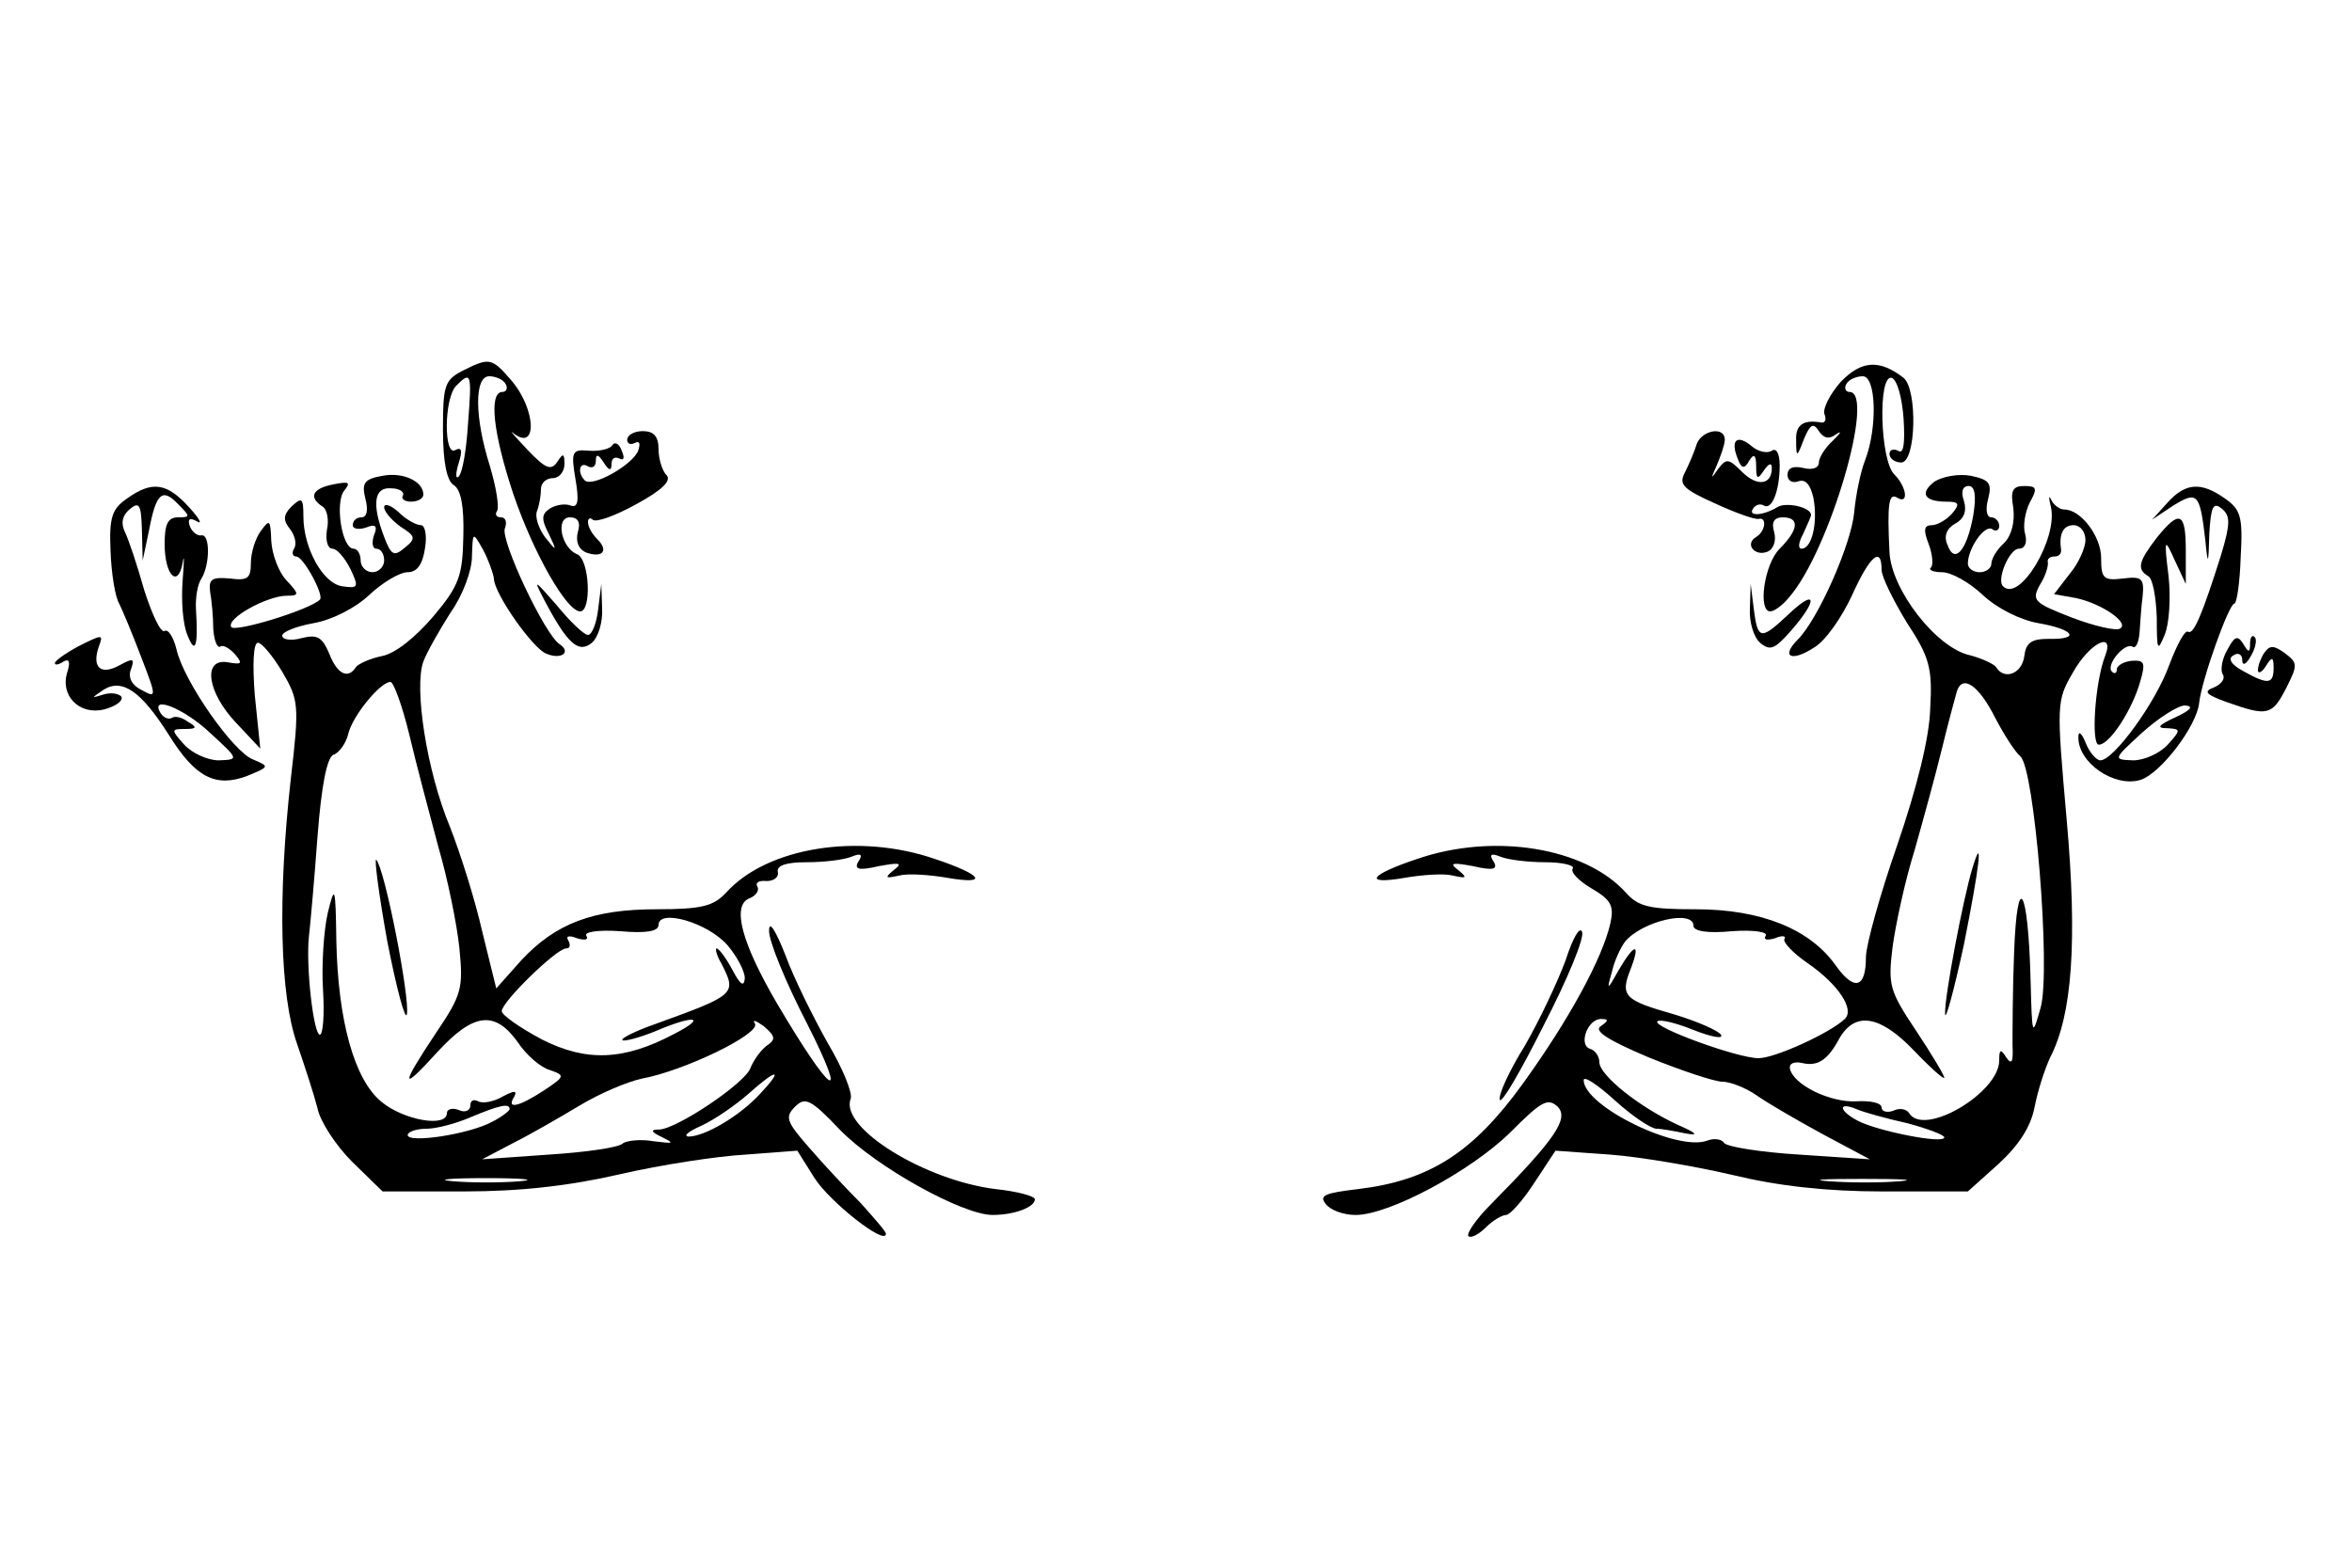 <?xml version="1.0" standalone="no"?>
<!DOCTYPE svg PUBLIC "-//W3C//DTD SVG 20010904//EN"
 "http://www.w3.org/TR/2001/REC-SVG-20010904/DTD/svg10.dtd">
<svg version="1.0" xmlns="http://www.w3.org/2000/svg"
 width="300pt" height="200pt" viewBox="0 0 300 200"
 preserveAspectRatio="xMidYMid meet">
<g transform="translate(0,200) scale(0.1,-0.1)"
fill="#000000" stroke="none">
<path d="M590 1527 c-23 -12 -25 -19 -25 -75 0 -42 5 -66 14 -71 9 -6 13 -27
12 -65 -1 -50 -5 -63 -38 -102 -23 -27 -49 -48 -66 -51 -15 -3 -30 -10 -33
-14 -10 -16 -24 -9 -34 17 -9 21 -15 25 -35 20 -14 -4 -25 -2 -25 3 0 5 18 12
40 16 23 4 53 19 71 36 17 16 39 29 49 29 12 0 19 10 22 30 3 17 0 30 -5 30
-6 0 -19 7 -29 17 -10 9 -18 11 -18 6 0 -6 10 -17 21 -25 19 -12 20 -15 5 -27
-13 -11 -17 -10 -26 14 -16 42 -13 64 9 62 11 0 17 -5 15 -9 -3 -4 2 -8 10 -8
9 0 16 4 16 9 0 17 -26 29 -52 24 -23 -4 -27 -9 -22 -29 4 -15 2 -24 -5 -24
-6 0 -11 -4 -11 -10 0 -5 8 -6 17 -3 12 5 15 2 10 -10 -3 -9 -2 -17 3 -17 6 0
10 -7 10 -15 0 -8 -7 -15 -15 -15 -8 0 -15 7 -15 15 0 8 -4 15 -9 15 -15 0
-24 59 -12 74 9 11 6 12 -14 8 -26 -5 -32 -16 -14 -28 6 -3 9 -17 6 -30 -2
-14 1 -24 7 -24 6 0 16 -12 23 -26 11 -23 10 -25 -10 -22 -25 3 -50 49 -50 89
0 24 -2 25 -15 13 -11 -11 -11 -18 -2 -29 6 -8 9 -19 5 -25 -3 -5 -2 -10 3
-10 9 0 36 -50 30 -55 -13 -13 -108 -42 -113 -35 -7 11 46 40 71 40 16 0 16 2
-1 20 -10 11 -18 33 -19 50 -1 27 -2 28 -13 13 -7 -9 -13 -28 -13 -41 0 -20
-4 -23 -27 -20 -23 2 -27 -1 -25 -17 2 -11 4 -32 4 -47 1 -15 5 -25 9 -23 3 3
12 -2 19 -10 10 -12 8 -13 -9 -10 -33 6 -27 -38 10 -77 l31 -33 -7 68 c-3 39
-2 67 4 67 5 0 19 -17 31 -37 21 -36 22 -42 11 -136 -17 -152 -14 -277 8 -339
10 -29 22 -66 26 -82 3 -16 23 -47 44 -68 l39 -38 104 0 c71 0 134 7 199 22
52 12 124 23 160 25 l66 5 22 -35 c19 -30 91 -87 91 -71 0 3 -15 20 -32 39
-18 18 -48 50 -66 71 -29 33 -31 39 -18 52 13 13 20 10 58 -30 46 -47 156
-108 194 -108 28 0 54 10 54 20 0 4 -22 10 -50 13 -90 11 -199 78 -185 115 3
7 -10 39 -29 71 -18 32 -43 82 -54 112 -13 33 -21 45 -21 32 -1 -12 21 -66 49
-120 54 -107 30 -90 -39 27 -45 77 -58 125 -35 134 8 3 13 10 10 15 -3 5 2 8
12 7 9 0 16 5 14 12 -1 8 11 12 37 12 22 0 47 3 57 7 12 5 15 3 9 -6 -6 -10 0
-12 26 -6 27 5 31 4 19 -5 -12 -10 -11 -11 7 -7 11 3 39 1 62 -3 53 -9 44 4
-16 24 -98 34 -215 15 -267 -43 -16 -17 -31 -21 -88 -21 -82 0 -129 -18 -173
-65 l-32 -36 -18 73 c-9 40 -28 100 -41 133 -30 72 -46 178 -34 211 5 13 21
41 35 63 15 21 27 53 27 71 1 32 1 32 14 9 7 -13 13 -30 14 -37 0 -19 50 -90
67 -96 19 -8 32 2 17 12 -19 12 -76 133 -70 148 3 8 1 14 -5 14 -6 0 -8 4 -5
8 3 5 -1 30 -9 57 -20 63 -20 115 -1 115 8 0 18 -4 21 -10 3 -5 1 -10 -4 -10
-18 0 -12 -53 14 -131 26 -76 68 -149 85 -149 15 0 12 67 -4 73 -20 8 -28 47
-9 47 10 0 14 -6 10 -19 -3 -12 1 -22 11 -26 20 -7 29 2 14 17 -7 7 -12 16
-12 22 0 5 3 6 6 3 4 -4 29 5 56 20 33 18 45 30 38 37 -5 5 -10 20 -10 33 0
16 -6 23 -20 23 -11 0 -20 -5 -20 -11 0 -5 4 -7 10 -4 6 3 7 -1 4 -10 -7 -18
-58 -47 -68 -38 -10 10 -7 25 4 18 6 -3 10 0 10 7 0 9 3 9 10 -2 7 -11 10 -11
10 -2 0 7 4 10 10 7 6 -3 7 1 3 10 -3 9 -9 12 -12 7 -3 -5 -17 -8 -30 -7 -21
2 -23 -1 -17 -36 5 -29 3 -37 -6 -34 -7 3 -19 1 -27 -4 -10 -7 -11 -13 -1 -32
11 -23 10 -23 -5 -4 -8 11 -13 26 -10 33 3 8 5 20 5 28 0 8 7 14 15 14 8 0 15
8 15 18 0 14 -2 14 -9 3 -8 -12 -15 -9 -38 15 -15 16 -24 26 -19 22 32 -26 30
30 -2 67 -25 29 -28 29 -62 12z m7 -67 c-2 -33 -7 -63 -12 -68 -4 -4 -4 4 0
17 5 16 4 21 -4 17 -15 -10 -15 66 1 82 19 19 20 16 15 -48z m-75 -397 c9 -38
26 -102 37 -143 12 -41 24 -100 27 -130 5 -51 3 -59 -30 -108 -46 -69 -45 -76
2 -24 46 50 73 53 102 13 11 -17 30 -33 41 -36 20 -7 20 -8 -7 -26 -32 -21
-49 -25 -38 -8 4 8 0 8 -15 0 -12 -7 -26 -9 -31 -6 -6 3 -10 1 -10 -5 0 -7 -7
-10 -15 -6 -8 3 -15 1 -15 -4 0 -19 -55 -9 -83 14 -35 28 -56 104 -58 206 -1
70 -2 72 -11 35 -5 -22 -8 -66 -6 -98 2 -31 0 -57 -4 -57 -8 0 -18 86 -14 125
2 17 7 74 11 128 5 65 12 100 20 104 7 2 16 14 19 26 5 23 41 67 54 67 4 0 15
-30 24 -67z m406 -269 c12 -14 22 -33 22 -42 -1 -12 -6 -8 -16 11 -8 15 -17
27 -20 27 -2 0 0 -9 6 -19 20 -39 19 -40 -83 -77 -26 -9 -46 -19 -43 -21 2 -2
21 3 41 11 51 22 68 19 25 -3 -64 -34 -112 -36 -169 -7 -28 15 -51 31 -51 36
0 12 70 80 82 80 5 0 6 4 3 10 -4 6 1 7 11 3 10 -3 15 -2 12 3 -4 5 15 8 43 6
34 -3 49 0 49 8 0 21 63 3 88 -26z m50 -128 c-8 -6 -17 -19 -21 -29 -7 -19
-93 -77 -116 -78 -12 0 -11 -3 4 -10 16 -8 14 -8 -11 -5 -17 3 -35 1 -40 -3
-5 -5 -47 -11 -94 -14 l-85 -6 40 21 c22 11 60 33 85 48 25 15 60 30 79 34 54
10 151 57 144 70 -4 6 1 4 11 -3 15 -13 16 -17 4 -25z m-9 -62 c-26 -28 -70
-54 -91 -54 -7 1 1 7 17 14 17 8 43 26 59 40 38 34 46 33 15 0z m-319 -19 c0
-2 -10 -10 -22 -16 -29 -16 -108 -28 -108 -17 0 4 11 8 24 8 13 0 39 7 57 15
36 15 49 18 49 10z m13 -92 c-24 -2 -62 -2 -85 0 -24 2 -5 4 42 4 47 0 66 -2
43 -4z"/>
<path d="M494 799 c12 -61 23 -102 25 -93 4 21 -28 185 -39 197 -3 4 3 -43 14
-104z"/>
<path d="M2348 1513 c-14 -16 -23 -34 -21 -41 3 -7 1 -12 -4 -11 -23 4 -33 -3
-32 -23 0 -22 1 -22 10 2 8 19 12 21 19 10 6 -9 13 -11 22 -4 8 5 6 2 -4 -8
-10 -9 -18 -22 -18 -28 0 -7 -8 -10 -20 -7 -13 3 -20 0 -20 -9 0 -7 6 -11 14
-8 9 3 15 -4 19 -21 6 -32 -2 -65 -15 -65 -5 0 -4 8 2 19 5 11 10 22 10 24 0
10 -32 17 -43 10 -18 -11 -38 -12 -31 -2 3 5 9 7 14 4 10 -6 20 19 20 51 0 15
-4 23 -10 19 -6 -4 -18 -1 -26 6 -18 15 -27 8 -18 -15 5 -14 9 -15 15 -4 6 10
9 8 9 -7 0 -17 2 -17 10 -5 6 9 10 10 10 3 0 -22 -19 -24 -38 -5 -17 17 -20
18 -31 3 -9 -13 -9 -12 -1 6 5 12 10 26 10 32 0 18 -30 12 -36 -6 -3 -10 -10
-26 -15 -36 -8 -15 -2 -21 38 -39 26 -12 51 -21 56 -20 11 3 9 -16 -3 -23 -15
-9 -2 -25 14 -19 8 3 12 14 9 25 -4 13 0 19 11 19 22 0 20 -16 -4 -40 -20 -20
-28 -80 -12 -80 5 0 16 8 24 18 51 58 111 262 77 262 -5 0 -7 5 -4 10 3 6 13
10 21 10 17 0 19 -65 3 -107 -6 -15 -12 -45 -14 -67 -4 -41 -46 -136 -72 -162
-22 -22 -8 -29 21 -10 14 8 35 38 48 66 23 51 38 64 38 33 0 -9 15 -39 32 -67
29 -44 33 -58 30 -110 -1 -37 -17 -101 -42 -174 -22 -63 -40 -128 -40 -143 0
-40 -15 -44 -39 -10 -33 46 -95 71 -178 71 -58 0 -73 3 -89 21 -52 58 -169 77
-267 43 -60 -20 -69 -33 -16 -24 23 4 51 6 62 3 18 -4 19 -3 7 7 -12 9 -8 10
19 5 26 -6 32 -4 26 6 -6 9 -3 11 9 6 10 -4 36 -7 57 -7 22 0 38 -4 35 -8 -3
-5 8 -16 25 -26 24 -14 28 -22 23 -44 -10 -44 -52 -122 -112 -205 -63 -87
-118 -123 -210 -134 -42 -5 -50 -8 -41 -19 6 -8 23 -14 38 -14 43 0 147 56
197 105 40 40 48 45 61 33 14 -15 -2 -40 -86 -125 -18 -18 -31 -37 -28 -40 3
-3 13 2 22 11 9 9 21 16 26 16 5 0 21 18 36 41 l27 41 70 -5 c39 -3 109 -15
156 -26 58 -14 119 -21 192 -21 l108 0 39 35 c26 24 41 47 46 72 4 21 13 49
20 64 28 54 35 147 21 304 -13 147 -13 151 8 187 21 38 54 54 41 21 -13 -34
-18 -113 -8 -113 14 0 43 45 53 81 7 24 5 27 -11 26 -10 -1 -19 -6 -19 -11 0
-5 -3 -6 -6 -3 -9 8 16 38 26 32 4 -3 8 5 9 18 1 12 2 33 4 47 2 22 -1 25 -25
22 -25 -3 -28 0 -28 26 0 28 -26 62 -47 62 -6 0 -14 6 -17 13 -3 6 -3 2 0 -10
9 -40 -40 -122 -61 -101 -9 8 8 48 20 48 8 0 11 8 8 19 -3 10 0 28 6 40 10 18
9 21 -7 21 -15 0 -18 -6 -14 -28 2 -18 -2 -35 -12 -45 -9 -8 -16 -20 -16 -26
0 -6 -7 -11 -15 -11 -8 0 -15 5 -15 11 0 19 21 50 31 44 5 -4 9 -1 9 4 0 6 -5
11 -10 11 -6 0 -8 10 -4 24 5 20 1 24 -22 29 -16 3 -36 -1 -46 -7 -20 -15 -14
-26 15 -26 16 0 17 -3 7 -15 -7 -8 -19 -15 -26 -15 -10 0 -11 -6 -4 -24 5 -13
6 -27 3 -30 -4 -3 3 -6 14 -6 12 0 35 -13 52 -29 18 -17 48 -32 71 -36 46 -8
54 -21 13 -20 -22 0 -29 -5 -31 -22 -3 -23 -26 -31 -36 -14 -3 4 -18 11 -33
15 -43 9 -101 84 -103 132 -3 61 -1 76 10 69 15 -9 12 14 -4 30 -18 18 -21
128 -3 123 7 -3 13 -25 15 -52 2 -32 0 -46 -7 -41 -6 3 -11 1 -11 -4 0 -6 7
-11 15 -11 19 0 21 93 3 108 -31 24 -54 22 -80 -5z m169 -170 c-8 -45 -24 -64
-33 -38 -5 11 -1 21 10 27 11 6 15 16 11 29 -4 11 -2 19 6 19 8 0 10 -12 6
-37z m143 -32 c0 -10 -9 -30 -20 -43 l-20 -26 28 -5 c33 -7 69 -32 56 -39 -5
-3 -32 3 -61 14 -49 19 -52 22 -41 42 7 11 11 24 10 29 -1 4 3 7 8 7 6 0 9 3
9 8 -3 20 2 32 16 32 8 0 15 -8 15 -19z m-115 -227 c11 -21 25 -43 32 -49 18
-15 39 -271 26 -320 -11 -39 -11 -38 -13 35 -3 118 -17 142 -21 35 -2 -49 -2
-103 -2 -119 1 -21 -1 -25 -8 -15 -7 11 -9 11 -9 -4 0 -41 -96 -98 -115 -67
-3 5 -12 7 -20 3 -8 -3 -15 -1 -15 4 0 6 -14 9 -32 8 -33 -2 -81 21 -85 42 -1
6 5 9 15 7 20 -5 33 3 48 31 20 35 52 30 95 -15 21 -22 39 -38 39 -35 0 3 -16
30 -36 60 -34 51 -36 58 -30 107 4 29 16 85 28 123 11 39 27 97 35 130 8 33
17 66 19 73 7 22 28 8 49 -34z m-385 -265 c0 -7 18 -10 49 -7 28 2 47 -1 43
-6 -3 -5 2 -6 12 -3 9 4 15 3 12 -1 -2 -4 11 -18 30 -31 39 -27 60 -59 47 -71
-19 -18 -89 -50 -110 -50 -27 0 -136 40 -129 47 3 3 24 -2 46 -11 23 -9 39
-12 35 -6 -3 5 -30 17 -60 26 -63 18 -69 23 -55 58 13 34 5 33 -15 -1 -15 -27
-16 -27 -9 -3 3 14 11 31 17 39 22 26 87 41 87 20z m-118 -128 c-10 -6 9 -18
61 -40 42 -17 84 -31 94 -31 10 0 30 -8 43 -17 14 -10 52 -32 85 -50 l60 -32
-90 6 c-49 3 -93 10 -96 15 -3 5 -13 6 -21 3 -38 -15 -158 44 -158 77 0 6 18
-6 40 -26 22 -20 46 -36 53 -36 6 0 23 -3 37 -6 17 -3 15 0 -10 11 -48 22
-100 63 -100 80 0 7 -5 15 -12 17 -15 5 -3 38 14 38 10 0 10 -2 0 -9z m391
-124 c26 -7 47 -15 47 -18 0 -9 -85 8 -110 21 -25 13 -26 25 -2 15 9 -4 38
-12 65 -18z m-10 -74 c-23 -2 -64 -2 -90 0 -26 2 -7 3 42 3 50 0 71 -1 48 -3z"/>
<path d="M2516 893 c-12 -39 -36 -166 -35 -186 0 -12 11 28 24 88 20 100 25
144 11 98z"/>
<path d="M162 1364 c-19 -13 -23 -24 -21 -67 1 -29 6 -59 11 -67 4 -8 17 -39
28 -68 20 -52 20 -53 0 -42 -12 6 -17 16 -13 26 5 14 3 15 -15 5 -24 -13 -35
-2 -26 24 6 16 5 16 -25 1 -17 -9 -31 -19 -31 -22 0 -3 5 -2 11 2 7 4 9 0 5
-13 -10 -30 15 -56 47 -48 15 4 24 11 22 16 -3 4 -13 6 -23 3 -16 -5 -16 -5 0
6 24 15 48 -2 83 -57 34 -55 60 -68 100 -53 29 12 29 12 8 21 -25 9 -89 100
-98 141 -4 16 -11 26 -15 23 -5 -3 -16 21 -26 52 -9 32 -20 65 -25 75 -5 11
-3 20 6 28 13 11 15 6 16 -26 l1 -39 8 38 c9 48 17 55 37 34 16 -16 16 -17 0
-17 -13 0 -17 -9 -17 -34 0 -40 17 -57 23 -24 2 13 2 3 0 -22 -2 -25 0 -56 6
-70 10 -26 14 -15 11 32 -1 15 2 33 7 40 11 18 11 57 0 55 -5 -1 -12 4 -15 12
-3 9 0 11 9 6 8 -5 3 4 -10 18 -28 31 -47 34 -79 11z m106 -299 c37 -34 37
-34 11 -35 -14 0 -34 9 -44 20 -17 19 -17 20 1 20 15 0 16 2 4 9 -8 6 -17 8
-21 5 -4 -2 -10 0 -14 6 -15 24 29 7 63 -25z"/>
<path d="M2764 1358 l-19 -21 27 18 c31 19 34 16 41 -45 3 -32 4 -31 5 9 2 35
5 41 16 32 11 -9 11 -19 -1 -59 -24 -76 -35 -102 -42 -98 -4 3 -14 -16 -24
-42 -17 -48 -71 -122 -88 -122 -5 0 -14 10 -19 23 -5 12 -9 15 -9 7 -1 -33 46
-65 79 -55 26 8 72 69 75 98 3 29 38 127 45 127 3 0 7 27 8 59 3 52 0 61 -20
75 -31 22 -51 20 -74 -6z m11 -273 c-22 -10 -25 -14 -11 -14 18 -1 18 -2 1
-21 -10 -11 -30 -20 -44 -20 -26 1 -26 1 11 35 21 19 46 35 55 35 12 -1 7 -6
-12 -15z"/>
<path d="M2751 1314 c-23 -30 -26 -40 -11 -49 6 -3 10 -27 11 -53 0 -42 1 -44
10 -22 6 14 8 48 5 75 -6 49 -5 49 8 20 l14 -30 0 43 c0 49 -8 52 -37 16z"/>
<path d="M694 1235 c30 -57 44 -69 61 -55 8 7 14 26 13 44 l-1 31 -4 -32 c-2
-18 -8 -33 -13 -33 -5 0 -23 17 -40 38 -29 33 -30 34 -16 7z"/>
<path d="M2232 1224 c-1 -18 5 -37 13 -44 13 -11 19 -8 40 16 34 39 32 54 -3
21 -36 -34 -40 -34 -45 6 l-4 32 -1 -31z"/>
<path d="M2841 1171 c-7 -12 -9 -26 -6 -31 4 -6 -2 -13 -11 -17 -14 -5 -11 -9
17 -19 51 -18 57 -17 75 18 15 30 15 32 -2 45 -14 10 -19 10 -26 0 -4 -6 -8
-16 -8 -22 0 -5 5 -3 10 5 8 13 10 12 10 -2 0 -21 -7 -22 -39 -4 -15 8 -20 16
-12 20 6 4 11 1 11 -6 0 -8 5 -6 11 5 6 10 8 21 5 24 -3 4 -6 0 -6 -8 0 -12
-2 -12 -9 0 -7 11 -11 9 -20 -8z"/>
<path d="M1997 775 c-10 -27 -33 -76 -52 -109 -20 -32 -34 -63 -32 -69 2 -6
27 37 56 95 30 58 52 111 49 119 -3 8 -12 -8 -21 -36z"/>
</g>
</svg>
